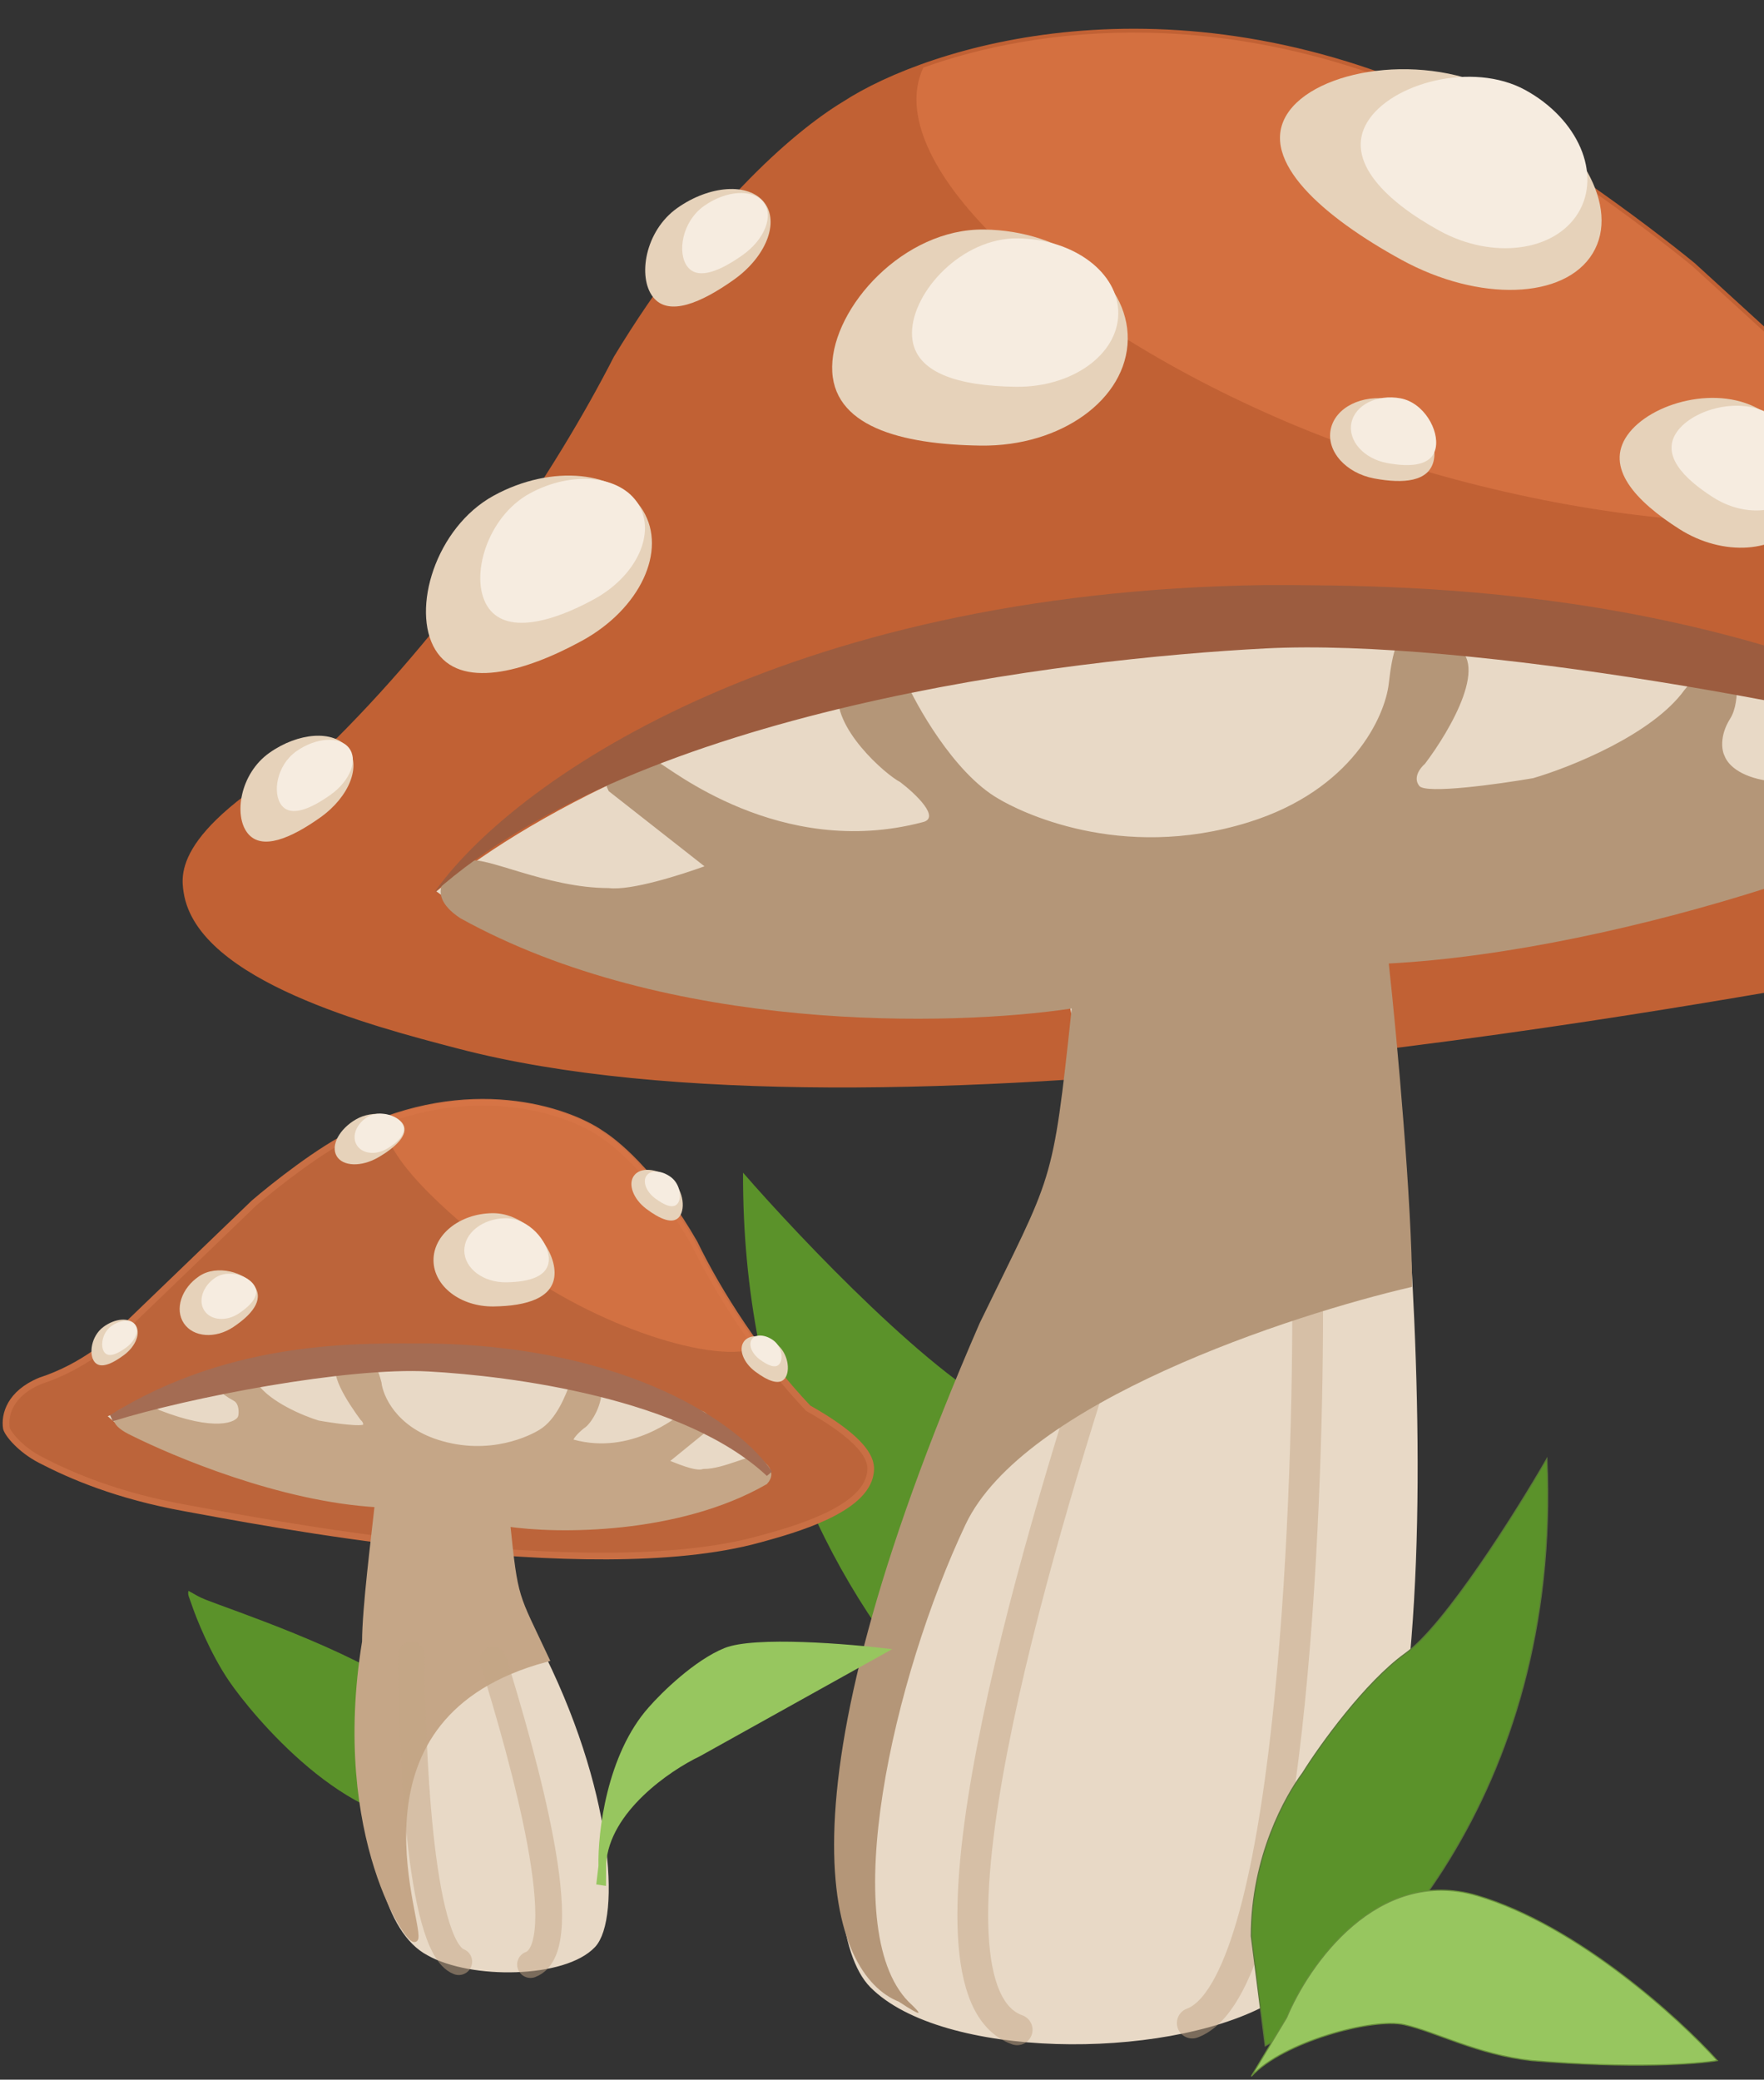<svg width="162" height="191" viewBox="0 0 162 191" fill="none" xmlns="http://www.w3.org/2000/svg">
<rect x="0" y="0" width="162" height="191" fill="#333333" stroke="none"/>
<path d="M68.238 107.7C68.091 152.15 101.809 172.905 118.687 177.726L125.6 163.154C120.644 153.356 113.567 145.678 110.613 143.109C107.54 139.845 99.638 132.702 92.89 129.872C86.142 127.043 73.644 113.912 68.238 107.7Z" fill="#5B922A"/>
<path d="M18.911 146.926C21.007 147.765 32.328 151.536 37.36 155.31L40.398 167.277C31.982 168.197 23.136 157.491 21.01 154.353C19.31 151.842 18.015 148.61 17.58 147.307C17.335 146.575 17.233 146.507 17.303 146.107C18.072 146.507 18.095 146.6 18.911 146.926Z" fill="#5B922A"/>
<path d="M31.136 68.083C16.322 76.004 16.95 80.205 17.216 81.92C18.429 89.76 34.409 93.938 41.925 95.903L42.155 95.963C80.467 105.983 155.394 91.941 170.719 89.316C186.044 86.692 196.385 82.456 203.284 79.057C207.746 76.859 210.578 73.559 210.918 72.326C211.387 69.503 210.129 64.91 203.284 62.238C193.681 59.279 186.682 53.45 184.384 50.905L155.394 24.423C151.01 20.845 140.401 12.876 133.046 9.631C107.198 -2.393 85.326 4.621 77.621 9.631C72.938 12.455 64.696 19.705 56.688 32.931C51.197 43.667 42.118 57.108 31.136 68.083Z" fill="#C16134" stroke="#C16134" stroke-width="0.706"/>
<path d="M186.749 70.046C111.861 45.083 58.148 67.516 40.652 81.852C55.16 92.454 85.264 93.017 98.503 91.972C100.547 100.069 95.183 112.855 92.246 118.237C76.75 149.475 74.689 176.716 80.178 182.261C86.577 188.725 106.672 188.9 116.122 183.84C134.818 174.491 130.004 117.554 126.854 87.274C163.021 83.419 181.853 74.182 186.749 70.046Z" fill="url(#paint0_linear_2459_1884)" stroke="#E8D9C6" stroke-width="0.706"/>
<path d="M101.793 121.699C94.951 142.636 83.03 182.706 93.413 186.42" stroke="#C5A687" stroke-opacity="0.5" stroke-width="2.824" stroke-linecap="round"/>
<path d="M120.09 120.609C120.089 138.741 118.49 182.491 109.493 185.802" stroke="#C5A687" stroke-opacity="0.5" stroke-width="2.824" stroke-linecap="round"/>
<path fill-rule="evenodd" clip-rule="evenodd" d="M118.133 38.734C140.529 48.306 171.486 51.486 175.479 43.077C175.514 43.004 175.547 42.93 175.578 42.855L155.402 24.423C151.017 20.845 140.409 12.876 133.053 9.631C112.976 0.292 95.298 2.438 84.795 6.21C80.858 14.624 95.767 29.175 118.133 38.734Z" fill="#DC7747" fill-opacity="0.7"/>
<path d="M146.264 23.275C143.692 27.502 135.832 27.765 128.708 23.863C121.585 19.961 115.585 14.78 118.157 10.553C120.73 6.326 130.899 4.654 138.023 8.556C145.147 12.458 148.836 19.048 146.264 23.275Z" fill="#E6D2BA"/>
<path d="M144.94 19.551C142.767 23.122 137.067 23.86 132.209 21.199C127.351 18.538 123.401 14.773 125.574 11.202C127.747 7.632 135.22 5.607 140.078 8.268C144.936 10.929 147.112 15.981 144.94 19.551Z" fill="#F6ECE0"/>
<path d="M59.051 46.895C61.291 50.575 58.781 55.927 53.446 58.849C48.11 61.772 42.216 63.351 39.977 59.671C37.737 55.991 40.001 48.446 45.336 45.523C50.671 42.601 56.812 43.215 59.051 46.895Z" fill="#E6D2BA"/>
<path d="M58.635 46.325C60.267 49.007 58.438 52.908 54.549 55.038C50.661 57.167 46.365 58.318 44.733 55.636C43.101 52.954 44.751 47.456 48.639 45.326C52.527 43.196 57.003 43.643 58.635 46.325Z" fill="#F6ECE0"/>
<path d="M103.568 31.176C103.647 25.696 97.737 21.176 90.367 21.08C82.998 20.985 76.502 28.189 76.422 33.669C76.343 39.149 82.711 40.829 90.081 40.925C97.45 41.021 103.488 36.656 103.568 31.176Z" fill="#E6D2BA"/>
<path d="M102.7 28.828C102.754 25.064 98.628 21.958 93.485 21.891C88.341 21.824 83.808 26.772 83.754 30.537C83.699 34.301 88.144 35.456 93.288 35.523C98.431 35.59 102.645 32.593 102.7 28.828Z" fill="#F6ECE0"/>
<path d="M165.328 47.812C167.439 44.825 165.895 40.331 161.878 37.775C157.86 35.219 151.569 36.975 149.457 39.962C147.346 42.95 150.214 46.037 154.231 48.593C158.248 51.148 163.217 50.799 165.328 47.812Z" fill="#E6D2BA"/>
<path d="M165.105 45.142C166.581 43.054 165.501 39.912 162.692 38.125C159.884 36.338 155.485 37.566 154.008 39.654C152.532 41.743 154.537 43.901 157.346 45.688C160.155 47.475 163.629 47.231 165.105 45.142Z" fill="#F6ECE0"/>
<path d="M70.175 18.583C68.742 16.764 65.168 17 62.193 19.11C59.218 21.22 58.544 25.469 59.977 27.288C61.41 29.107 64.408 27.807 67.383 25.697C70.358 23.587 71.608 20.402 70.175 18.583Z" fill="#E6D2BA"/>
<path d="M70.105 18.563C69.125 17.319 66.683 17.478 64.653 18.918C62.621 20.359 62.164 23.262 63.144 24.506C64.124 25.751 66.171 24.864 68.203 23.424C70.233 21.983 71.085 19.807 70.105 18.563Z" fill="#F6ECE0"/>
<path d="M31.923 68.673C30.632 67.034 27.412 67.247 24.731 69.148C22.051 71.049 21.443 74.877 22.735 76.516C24.026 78.155 26.727 76.984 29.408 75.083C32.088 73.182 33.215 70.312 31.923 68.673Z" fill="#E6D2BA"/>
<path d="M32.044 68.686C31.176 67.583 29.009 67.726 27.206 69.005C25.402 70.284 24.994 72.86 25.862 73.963C26.731 75.065 28.549 74.277 30.352 72.998C32.156 71.719 32.913 69.788 32.044 68.686Z" fill="#F6ECE0"/>
<path d="M122.209 39.429C122.622 37.421 125.09 36.187 127.721 36.674C130.353 37.161 132.086 40.253 131.674 42.262C131.261 44.27 128.858 44.433 126.227 43.947C123.595 43.46 121.797 41.438 122.209 39.429Z" fill="#E6D2BA"/>
<path d="M124.11 38.834C124.447 37.193 126.464 36.185 128.615 36.582C130.766 36.98 132.183 39.508 131.846 41.15C131.508 42.791 129.545 42.925 127.394 42.527C125.243 42.129 123.773 40.476 124.11 38.834Z" fill="#F6ECE0"/>
<path d="M142.063 133.966C143.461 165.169 125.399 182.926 116.193 187.903L114.914 177.814C114.914 170.507 118.08 164.913 119.641 162.83C121.246 160.248 125.411 154.486 129.065 151.863C132.719 149.239 139.253 138.838 142.063 133.966Z" fill="#5B922A" stroke="#5A7639" stroke-width="0.1"/>
<path d="M135.661 174.097C126.5 171.377 120.176 180.431 118.159 185.299L114.917 190.691C117.818 187.54 126.06 185.299 128.96 185.949C131.861 186.599 135.661 188.699 140.662 189.249C149.864 190.01 155.865 189.566 157.715 189.249C154.181 185.332 144.823 176.818 135.661 174.097Z" fill="#97C65F" stroke="#678D3A" stroke-width="0.1"/>
<path d="M89.972 121.514C70.538 166.169 76.255 181.338 82.544 183.837C84.712 185.266 84.835 185.147 83.433 183.837C76.805 177.052 82.034 154.079 88.662 140.033C93.965 128.796 118.547 120.765 129.679 118.186C129.679 110.797 128.305 95.355 127.54 88.491C149.057 87.348 178.781 77.268 186.872 70.159C184.266 68.421 181.689 67.493 175.979 69.207C163.64 73.873 159.11 71.31 158.388 69.445C158.133 68.969 157.878 67.612 158.898 65.993C159.917 64.374 159.493 60.882 158.898 60.485C158.175 60.048 155.915 61.851 154.691 63.374C151.734 67.469 144.196 70.477 140.797 71.469C137.568 72.024 130.956 72.945 130.345 72.183C129.733 71.421 130.43 70.516 130.854 70.159C133.234 67.025 137.049 60.446 133.276 59.208C129.503 57.97 128.254 56.452 127.54 62.779C127.2 65.795 124.15 72.564 114.666 75.516C102.811 79.206 93.506 74.445 91.721 73.373C87.54 70.993 84.006 64.471 83.199 62.567C81.967 62.17 77.538 61.66 77.028 63.374C76.314 66.802 81.396 71.191 82.671 71.826C84.073 72.897 86.444 75.135 84.711 75.516C71.581 78.968 61.384 70.397 60.492 70.04C54.781 67.945 55.053 70.913 55.903 72.659L64.698 79.563C62.616 80.317 57.966 81.822 55.903 81.562C50.15 81.562 44.421 78.495 43.019 79.09C41.617 79.685 38.493 81.822 42.263 84.324C61.333 94.895 87.373 94.287 98.421 92.621C96.636 109.286 96.728 107.587 89.972 121.514Z" fill="#B49678"/>
<path d="M116.233 53.734C71.515 54.33 46.726 72.148 39.891 81.963C58.766 65.179 97.827 60.506 116.233 59.552C134.639 58.598 170.052 65.075 187.264 70.162C159.791 53.854 130.439 53.734 116.233 53.734Z" fill="#9C5C3F"/>
<path d="M74.226 129.336C80.294 132.756 80.036 134.57 79.928 135.311C79.431 138.695 72.885 140.499 69.806 141.348L69.712 141.373C54.02 145.7 23.329 139.637 17.052 138.504C10.774 137.371 6.538 135.542 3.713 134.075C1.885 133.126 0.725 131.701 0.586 131.168C0.394 129.95 0.909 127.967 3.713 126.813C7.646 125.536 10.513 123.019 11.454 121.92L23.329 110.487C25.125 108.942 29.47 105.502 32.483 104.101C43.07 98.909 52.029 101.938 55.185 104.101C57.103 105.32 60.479 108.45 63.76 114.16C66.009 118.795 69.727 124.598 74.226 129.336Z" fill="#BC643A" stroke="#C96F44" stroke-width="0.614"/>
<path d="M10.482 130.182C41.156 119.405 63.158 129.09 70.324 135.28C64.382 139.857 52.051 140.1 46.628 139.649C45.791 143.144 47.988 148.665 49.191 150.988C56.096 164.356 56.67 176.214 54.422 178.608C51.801 181.399 43.282 181.496 39.411 179.312C31.753 175.275 33.725 150.694 35.015 137.62C20.201 135.956 12.487 131.968 10.482 130.182Z" fill="#E8D9C6" stroke="#E8D9C6" stroke-width="0.614"/>
<path d="M46.541 139.878C47.285 147.087 47.285 146.315 50.105 152.34C31.07 157.465 38.481 176.053 38.117 177.997C37.936 178.96 30.622 168.789 33.558 150.783C33.558 147.746 34.409 141.097 34.728 138.128C25.747 137.633 15.914 133.407 12.261 131.588C8.385 129.786 12.935 128.758 14.509 129.786C19.66 131.804 21.845 131.004 22.147 130.198C22.253 129.992 22.354 128.796 21.639 128.395C18.777 126.792 21.604 127.177 21.852 127.005C22.153 126.816 22.884 126.604 23.395 127.263C24.629 129.034 27.776 130.335 29.195 130.764C30.543 131.004 33.302 131.403 33.558 131.073C33.813 130.744 33.522 130.352 33.345 130.198C32.352 128.842 30.065 125.53 31.64 124.995C33.215 124.459 34.111 124.601 34.728 127.005C34.87 128.31 36.144 131.238 40.102 132.515C45.051 134.111 48.935 132.051 49.68 131.588C51.425 130.558 52.269 128.087 52.606 127.263C52.34 126.169 54.682 126.521 54.895 127.263C55.193 128.746 53.99 130.644 53.458 130.919C52.872 131.382 51.883 132.35 52.606 132.515C58.087 134.008 62.343 130.301 62.716 130.146C65.1 129.24 64.986 130.524 64.631 131.279L60.96 134.266C61.829 134.592 63.78 135.506 64.631 135.218C66.634 135.218 69.186 133.706 69.633 134.163C70.061 134.6 71.027 135.185 70.229 136.06C62.269 140.633 51.152 140.599 46.541 139.878Z" fill="#C5A687" stroke="#C5A687" stroke-width="0.614"/>
<path d="M39.366 123.695C57.683 123.953 67.837 131.089 70.637 135.327C62.905 128.08 46.906 126.063 39.366 125.651C31.827 125.239 17.322 128.036 10.271 130.232C21.525 123.191 33.547 123.695 39.366 123.695Z" fill="#A46C53" stroke="#A46C53" stroke-width="0.614"/>
<path d="M45.288 152.484C48.091 161.524 52.974 178.823 48.721 180.427" stroke="#C5A687" stroke-opacity="0.5" stroke-width="2.457" stroke-linecap="round"/>
<path d="M37.789 152.016C37.789 159.844 38.444 178.732 42.13 180.162" stroke="#C5A687" stroke-opacity="0.5" stroke-width="2.457" stroke-linecap="round"/>
<path fill-rule="evenodd" clip-rule="evenodd" d="M35.221 102.689C44.596 99.197 52.311 101.892 55.191 103.866C57.109 105.085 60.486 108.216 63.766 113.926C65.21 116.902 67.261 120.361 69.734 123.709C65.857 125.496 54.492 121.727 46.956 115.998C40.017 110.723 35.147 105.98 35.221 102.689Z" fill="#DC7747" fill-opacity="0.7"/>
<path d="M30.913 106.167C31.472 107.135 33.18 107.195 34.727 106.302C36.275 105.409 37.578 104.222 37.019 103.254C36.46 102.287 34.251 101.904 32.704 102.797C31.156 103.691 30.355 105.2 30.913 106.167Z" fill="#E6D2BA"/>
<path d="M32.747 105.139C33.219 105.957 34.457 106.126 35.512 105.516C36.568 104.907 37.426 104.045 36.954 103.228C36.482 102.41 34.858 101.946 33.803 102.556C32.748 103.165 32.275 104.322 32.747 105.139Z" fill="#F6ECE0"/>
<path d="M39.812 115.778C39.78 113.412 42.2 111.461 45.219 111.42C48.237 111.378 50.898 114.489 50.931 116.855C50.963 119.22 48.355 119.946 45.336 119.987C42.318 120.029 39.844 118.144 39.812 115.778Z" fill="#E6D2BA"/>
<path d="M42.641 114.878C42.618 113.253 44.308 111.912 46.415 111.883C48.522 111.854 50.379 113.991 50.401 115.616C50.423 117.241 48.602 117.74 46.496 117.769C44.389 117.798 42.663 116.503 42.641 114.878Z" fill="#F6ECE0"/>
<path d="M16.886 121.536C16.021 120.246 16.654 118.306 18.299 117.203C19.945 116.099 22.522 116.857 23.387 118.147C24.252 119.437 23.077 120.769 21.431 121.873C19.786 122.976 17.751 122.825 16.886 121.536Z" fill="#E6D2BA"/>
<path d="M18.775 120.381C18.171 119.479 18.613 118.123 19.764 117.351C20.914 116.579 22.716 117.109 23.321 118.011C23.925 118.913 23.104 119.845 21.953 120.616C20.803 121.388 19.38 121.282 18.775 120.381Z" fill="#F6ECE0"/>
<path d="M58.23 107.966C58.816 107.181 60.28 107.283 61.499 108.194C62.717 109.105 62.994 110.939 62.407 111.724C61.82 112.509 60.592 111.948 59.373 111.037C58.154 110.126 57.642 108.751 58.23 107.966Z" fill="#E6D2BA"/>
<path d="M59.386 107.959C59.788 107.422 60.788 107.491 61.62 108.112C62.451 108.734 62.639 109.988 62.237 110.525C61.836 111.062 60.997 110.679 60.165 110.058C59.334 109.436 58.985 108.496 59.386 107.959Z" fill="#F6ECE0"/>
<path d="M68.326 123.196C68.855 122.489 70.174 122.58 71.272 123.401C72.37 124.222 72.618 125.875 72.089 126.582C71.56 127.29 70.454 126.784 69.356 125.963C68.258 125.143 67.797 123.904 68.326 123.196Z" fill="#E6D2BA"/>
<path d="M69.06 122.978C69.416 122.502 70.303 122.564 71.042 123.116C71.781 123.668 71.948 124.78 71.592 125.256C71.237 125.732 70.492 125.392 69.753 124.84C69.015 124.288 68.704 123.454 69.06 122.978Z" fill="#F6ECE0"/>
<path d="M12.428 121.673C11.899 120.965 10.58 121.057 9.482 121.878C8.384 122.699 8.136 124.351 8.665 125.059C9.193 125.766 10.3 125.261 11.398 124.44C12.496 123.619 12.957 122.38 12.428 121.673Z" fill="#E6D2BA"/>
<path d="M12.396 121.661C12.001 121.132 11.015 121.201 10.194 121.814C9.374 122.428 9.188 123.663 9.583 124.192C9.979 124.721 10.806 124.343 11.626 123.729C12.447 123.116 12.792 122.19 12.396 121.661Z" fill="#F6ECE0"/>
<path d="M54.961 171.36L54.759 173.068L55.653 173.206L55.666 171.176C55.966 166.407 61.522 162.608 64.262 161.304L81.93 151.463C77.946 150.967 69.291 150.251 66.541 151.359C63.792 152.468 60.754 155.449 59.578 156.8C55.714 161.142 54.89 168.316 54.961 171.36Z" fill="#97C65F"/>
<defs>
<linearGradient id="paint0_linear_2459_1884" x1="113.7" y1="58.82" x2="113.7" y2="187.397" gradientUnits="userSpaceOnUse">
<stop stop-color="#E8D9C6"/>
<stop offset="1" stop-color="#E8D9C6"/>
</linearGradient>
</defs>
</svg>
